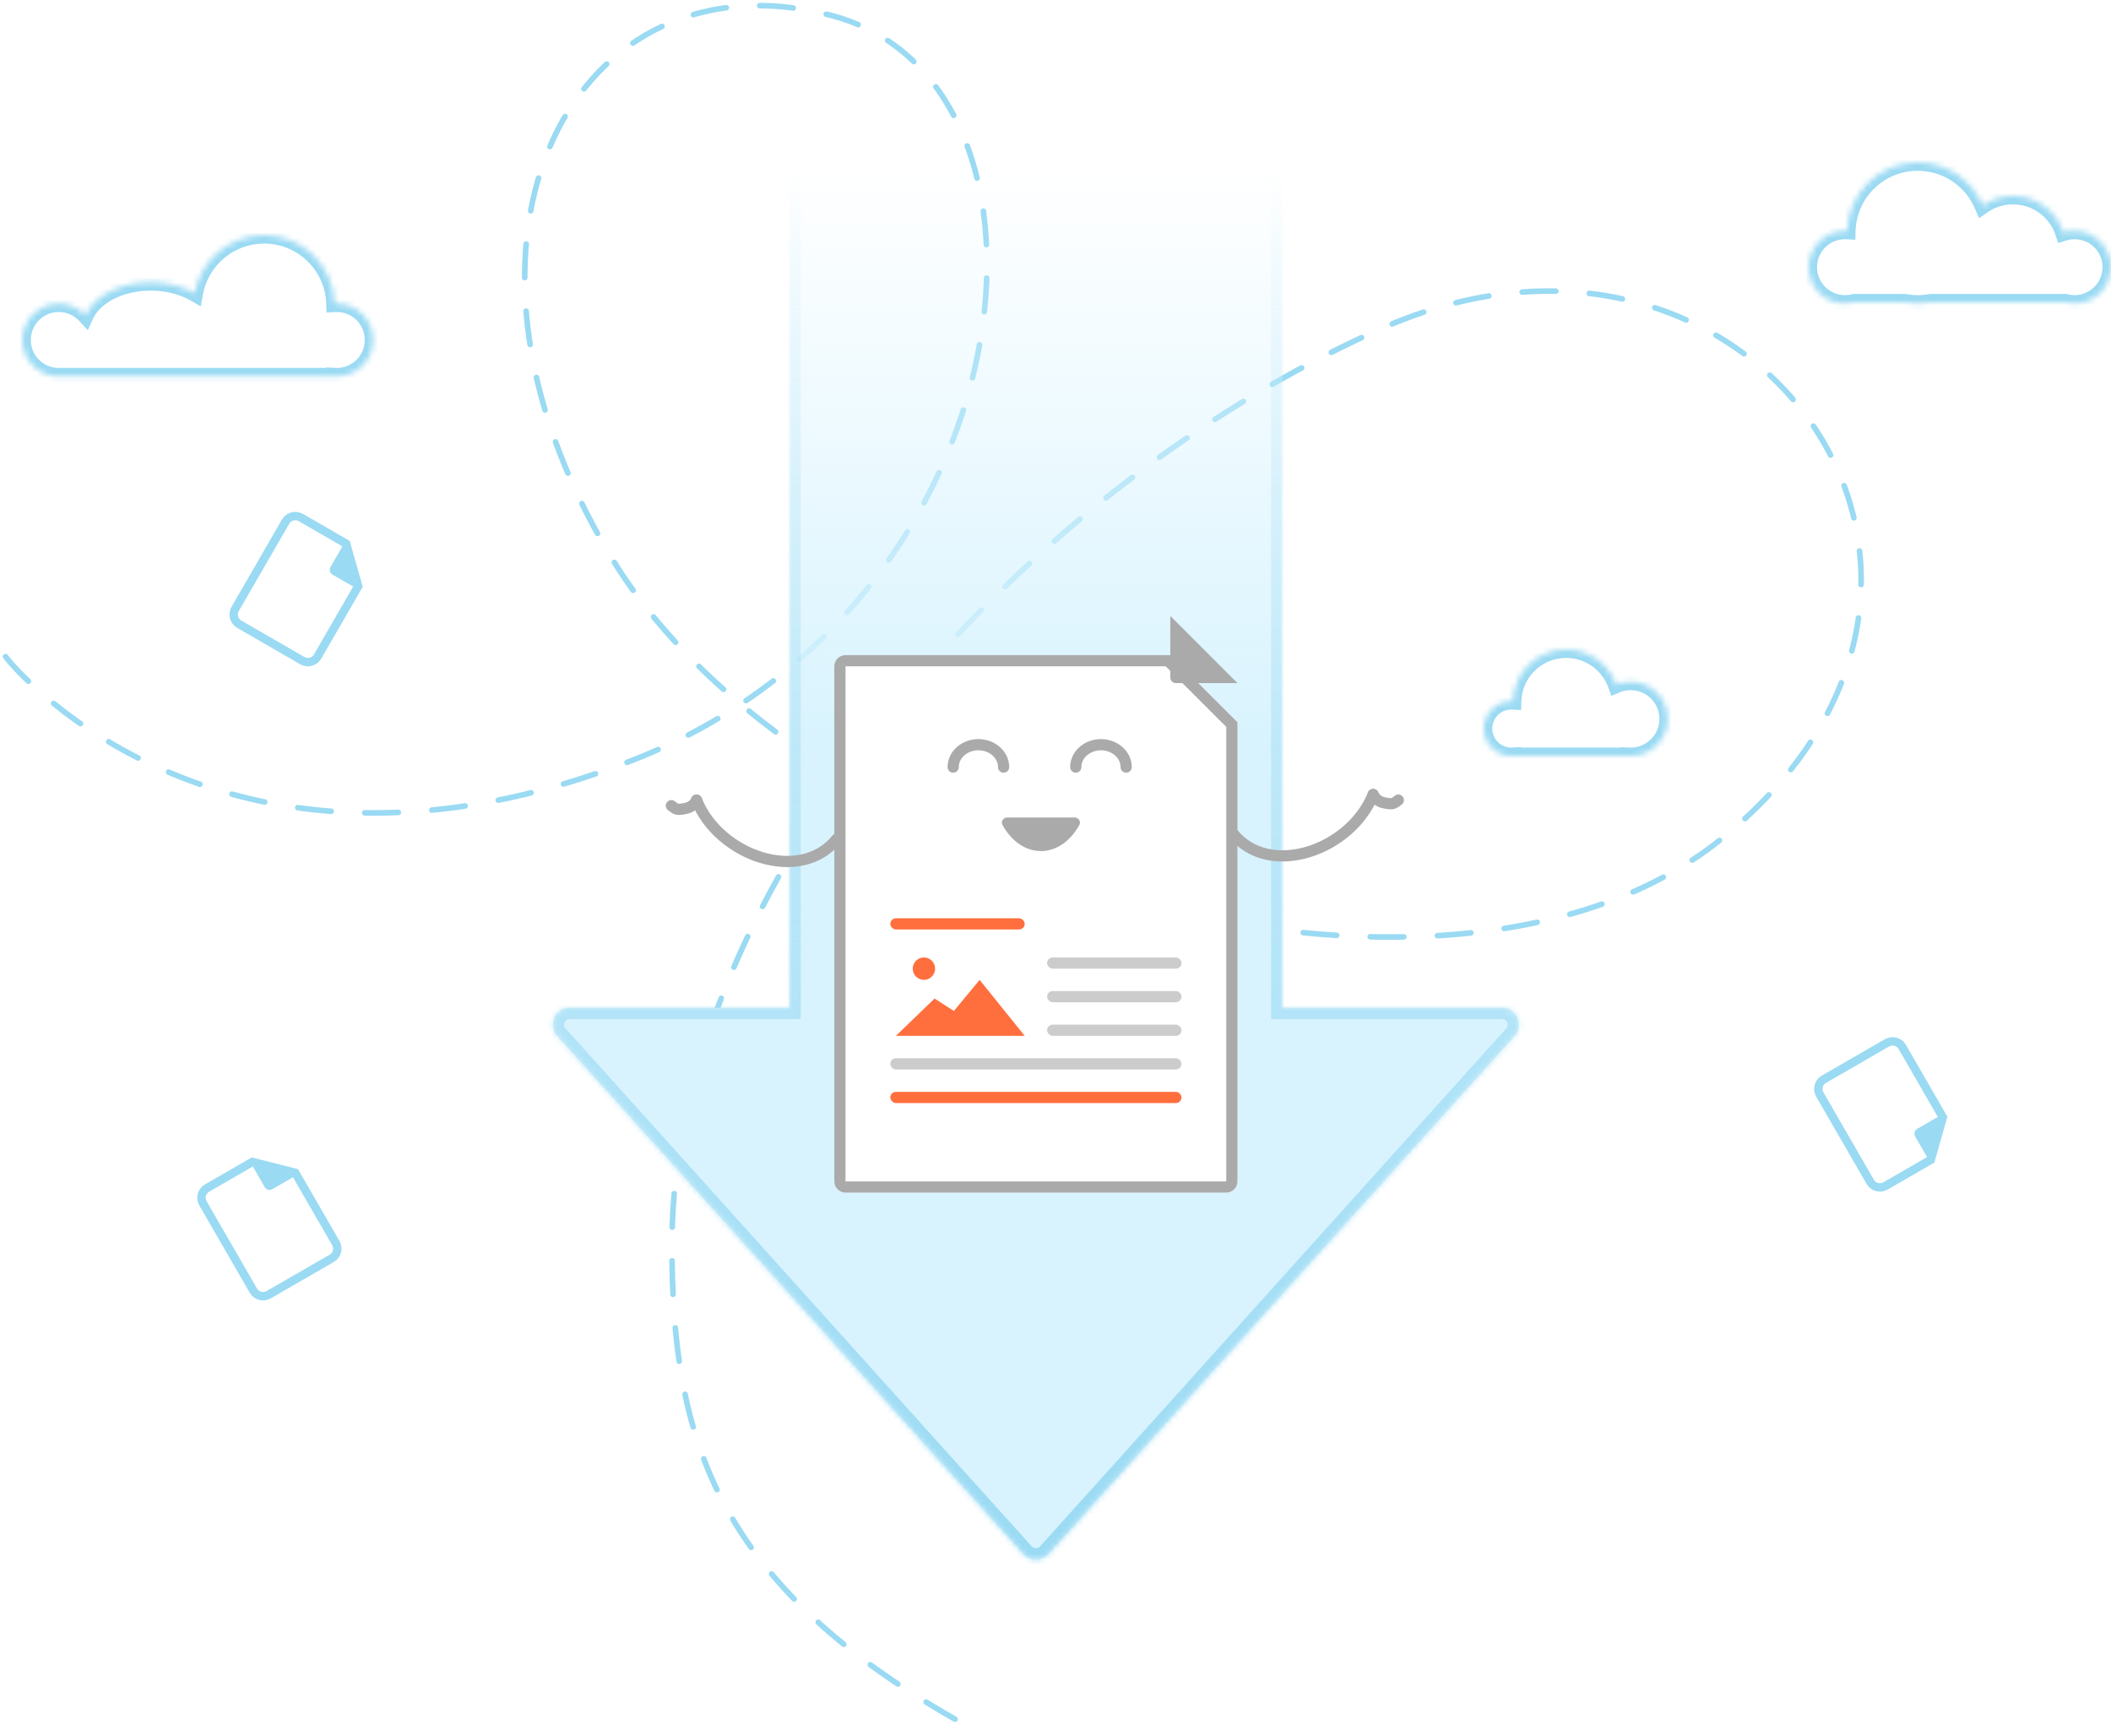 <svg width="377" height="310" viewBox="0 0 377 310" fill="none" xmlns="http://www.w3.org/2000/svg">
<path d="M1 117.267C3.5 120.767 41.5 163.767 113 135.767C184.5 107.767 194 14.767 148.5 2.767C103 -9.233 74.5 41.767 109 99.266C143.5 156.767 258.172 189.739 307.5 149.767C365.5 102.767 312.5 29.267 246.5 58.767C180.5 88.266 120 158.812 120 222.267C120 256.767 127.5 284 175 309.5" stroke="#9ADAF3" stroke-linecap="round" stroke-dasharray="6 6"/>
<mask id="path-2-inside-1_741_116" fill="white">
<path fill-rule="evenodd" clip-rule="evenodd" d="M144 30C142.343 30 141 31.343 141 33V180H101.736C99.139 180 97.769 183.076 99.506 185.007L182.77 277.522C183.962 278.846 186.038 278.846 187.23 277.522L270.494 185.007C272.231 183.076 270.861 180 268.264 180H229V33C229 31.343 227.657 30 226 30H144Z"/>
</mask>
<path fill-rule="evenodd" clip-rule="evenodd" d="M144 30C142.343 30 141 31.343 141 33V180H101.736C99.139 180 97.769 183.076 99.506 185.007L182.77 277.522C183.962 278.846 186.038 278.846 187.23 277.522L270.494 185.007C272.231 183.076 270.861 180 268.264 180H229V33C229 31.343 227.657 30 226 30H144Z" fill="url(#paint0_linear_741_116)"/>
<path d="M141 180V182H143V180H141ZM99.506 185.007L98.02 186.345L98.02 186.345L99.506 185.007ZM182.77 277.522L184.257 276.184V276.184L182.77 277.522ZM187.23 277.522L185.743 276.184V276.184L187.23 277.522ZM270.494 185.007L271.98 186.345L271.98 186.345L270.494 185.007ZM229 180H227V182H229V180ZM143 33C143 32.448 143.448 32 144 32V28C141.239 28 139 30.239 139 33H143ZM143 180V33H139V180H143ZM101.736 182H141V178H101.736V182ZM100.993 183.669C100.414 183.025 100.87 182 101.736 182V178C97.407 178 95.124 183.127 98.02 186.345L100.993 183.669ZM184.257 276.184L100.993 183.669L98.02 186.345L181.284 278.86L184.257 276.184ZM185.743 276.184C185.346 276.626 184.654 276.626 184.257 276.184L181.284 278.86C183.27 281.067 186.73 281.067 188.716 278.86L185.743 276.184ZM269.007 183.669L185.743 276.184L188.716 278.86L271.98 186.345L269.007 183.669ZM268.264 182C269.13 182 269.586 183.025 269.007 183.669L271.98 186.345C274.876 183.127 272.593 178 268.264 178V182ZM229 182H268.264V178H229V182ZM227 33V180H231V33H227ZM226 32C226.552 32 227 32.448 227 33H231C231 30.239 228.761 28 226 28V32ZM144 32H226V28H144V32Z" fill="url(#paint1_linear_741_116)" mask="url(#path-2-inside-1_741_116)"/>
<g filter="url(#filter0_d_741_116)">
<path d="M149 112C149 110.895 149.895 110 151 110H209L221 122V204C221 205.105 220.105 206 219 206H151C149.895 206 149 205.105 149 204V112Z" fill="white"/>
<path d="M150 112C150 111.448 150.448 111 151 111H208.586L220 122.414V204C220 204.552 219.552 205 219 205H151C150.448 205 150 204.552 150 204V112Z" stroke="#AAAAAA" stroke-width="2"/>
</g>
<rect x="187" y="171" width="24" height="2" rx="1" fill="#CCCCCC"/>
<rect x="159" y="164" width="24" height="2" rx="1" fill="#FF6F3D"/>
<rect x="187" y="177" width="24" height="2" rx="1" fill="#CCCCCC"/>
<rect x="187" y="183" width="24" height="2" rx="1" fill="#CCCCCC"/>
<rect x="159" y="189" width="52" height="2" rx="1" fill="#CCCCCC"/>
<rect x="159" y="195" width="52" height="2" rx="1" fill="#FF6F3D"/>
<path d="M166.9 178.333L160 185H183L174.95 175L170.35 180.556L166.9 178.333Z" fill="#FF6F3D"/>
<circle cx="165" cy="173" r="2" fill="#FF6F3D"/>
<path d="M209 110L221 122H210C209.448 122 209 121.552 209 121V110Z" fill="#AAAAAA"/>
<path d="M179.228 137C179.228 134.791 177.213 133 174.728 133C172.242 133 170.228 134.791 170.228 137" stroke="#AAAAAA" stroke-width="2" stroke-linecap="round"/>
<path d="M201.12 137C201.12 134.791 199.106 133 196.62 133C194.135 133 192.12 134.791 192.12 137" stroke="#AAAAAA" stroke-width="2" stroke-linecap="round"/>
<path d="M149.396 149.894C142.896 157.894 128.396 152.894 124.396 142.894" stroke="#AAAAAA" stroke-width="2" stroke-linecap="round"/>
<path d="M124.396 142.894C124.156 143.496 123.523 144.17 122.396 144.394C120.888 144.694 120.75 144.566 119.896 143.894" stroke="#AAAAAA" stroke-width="2" stroke-linecap="round"/>
<path d="M220.226 148.894C226.726 156.894 241.226 151.894 245.226 141.894" stroke="#AAAAAA" stroke-width="2" stroke-linecap="round"/>
<path d="M245.227 141.894C245.466 142.496 246.099 143.17 247.227 143.394C248.735 143.694 248.872 143.566 249.727 142.894" stroke="#AAAAAA" stroke-width="2" stroke-linecap="round"/>
<path d="M179.034 147.342C180.594 150.169 183.087 152 185.896 152C188.704 152 191.197 150.169 192.757 147.342C193.1 146.72 192.619 146 191.909 146H179.882C179.172 146 178.691 146.72 179.034 147.342Z" fill="#AAAAAA"/>
<mask id="path-22-inside-2_741_116" fill="white">
<path fill-rule="evenodd" clip-rule="evenodd" d="M290.934 135.013C291.03 135.017 291.126 135.019 291.223 135.019C294.883 135.019 297.85 132.051 297.85 128.391C297.85 124.731 294.883 121.763 291.223 121.763C290.308 121.763 289.437 121.948 288.644 122.283C287.323 118.619 283.816 116 279.696 116C274.538 116 270.339 120.107 270.191 125.23C270.094 125.224 269.997 125.221 269.899 125.221C267.193 125.221 265 127.414 265 130.12C265 132.825 267.193 135.019 269.899 135.019C269.995 135.019 270.091 135.016 270.187 135.01V135.019H290.934V135.013Z"/>
</mask>
<path fill-rule="evenodd" clip-rule="evenodd" d="M290.934 135.013C291.03 135.017 291.126 135.019 291.223 135.019C294.883 135.019 297.85 132.051 297.85 128.391C297.85 124.731 294.883 121.763 291.223 121.763C290.308 121.763 289.437 121.948 288.644 122.283C287.323 118.619 283.816 116 279.696 116C274.538 116 270.339 120.107 270.191 125.23C270.094 125.224 269.997 125.221 269.899 125.221C267.193 125.221 265 127.414 265 130.12C265 132.825 267.193 135.019 269.899 135.019C269.995 135.019 270.091 135.016 270.187 135.01V135.019H290.934V135.013Z" fill="white"/>
<path d="M290.934 135.013H289.434V133.447L290.998 133.514L290.934 135.013ZM288.644 122.283L289.228 123.665L287.77 124.281L287.233 122.792L288.644 122.283ZM270.191 125.23L271.69 125.273L271.646 126.818L270.103 126.727L270.191 125.23ZM270.187 135.01L270.1 133.513L271.687 133.421V135.01H270.187ZM270.187 135.019V136.519H268.687V135.019H270.187ZM290.934 135.019H292.434V136.519H290.934V135.019ZM290.998 133.514C291.073 133.517 291.148 133.519 291.223 133.519V136.519C291.105 136.519 290.987 136.516 290.87 136.511L290.998 133.514ZM291.223 133.519C294.055 133.519 296.35 131.223 296.35 128.391H299.35C299.35 132.88 295.712 136.519 291.223 136.519V133.519ZM296.35 128.391C296.35 125.559 294.055 123.263 291.223 123.263V120.263C295.712 120.263 299.35 123.902 299.35 128.391H296.35ZM291.223 123.263C290.512 123.263 289.839 123.407 289.228 123.665L288.06 120.902C289.034 120.49 290.104 120.263 291.223 120.263V123.263ZM287.233 122.792C286.12 119.704 283.163 117.5 279.696 117.5V114.5C284.468 114.5 288.527 117.535 290.055 121.775L287.233 122.792ZM279.696 117.5C275.352 117.5 271.815 120.959 271.69 125.273L268.691 125.186C268.863 119.255 273.724 114.5 279.696 114.5V117.5ZM270.103 126.727C270.035 126.723 269.967 126.721 269.899 126.721V123.721C270.026 123.721 270.153 123.725 270.279 123.732L270.103 126.727ZM269.899 126.721C268.022 126.721 266.5 128.243 266.5 130.12H263.5C263.5 126.586 266.365 123.721 269.899 123.721V126.721ZM266.5 130.12C266.5 131.997 268.022 133.519 269.899 133.519V136.519C266.365 136.519 263.5 133.654 263.5 130.12H266.5ZM269.899 133.519C269.966 133.519 270.033 133.517 270.1 133.513L270.273 136.508C270.149 136.515 270.024 136.519 269.899 136.519V133.519ZM271.687 135.01V135.019H268.687V135.01H271.687ZM270.187 133.519H290.934V136.519H270.187V133.519ZM289.434 135.019V135.013H292.434V135.019H289.434Z" fill="#9ADAF3" mask="url(#path-22-inside-2_741_116)"/>
<mask id="path-24-inside-3_741_116" fill="white">
<path fill-rule="evenodd" clip-rule="evenodd" d="M47.204 67.211C47.191 67.211 47.178 67.211 47.164 67.211C47.151 67.211 47.138 67.211 47.125 67.211H10.505C10.501 67.211 10.498 67.211 10.494 67.211C10.49 67.211 10.486 67.211 10.482 67.211H9.348V67.11C6.308 66.569 4 63.913 4 60.717C4 57.131 6.907 54.223 10.494 54.223C12.372 54.223 14.065 55.021 15.25 56.296C16.803 52.882 21.44 50.404 26.919 50.404C29.902 50.404 32.636 51.138 34.758 52.359C35.818 46.469 40.969 42 47.164 42C54.002 42 59.568 47.444 59.764 54.235C59.892 54.227 60.022 54.223 60.151 54.223C63.738 54.223 66.645 57.131 66.645 60.717C66.645 64.303 63.738 67.211 60.151 67.211C60.023 67.211 59.896 67.207 59.77 67.2V67.211H47.204Z"/>
</mask>
<path fill-rule="evenodd" clip-rule="evenodd" d="M47.204 67.211C47.191 67.211 47.178 67.211 47.164 67.211C47.151 67.211 47.138 67.211 47.125 67.211H10.505C10.501 67.211 10.498 67.211 10.494 67.211C10.49 67.211 10.486 67.211 10.482 67.211H9.348V67.11C6.308 66.569 4 63.913 4 60.717C4 57.131 6.907 54.223 10.494 54.223C12.372 54.223 14.065 55.021 15.25 56.296C16.803 52.882 21.44 50.404 26.919 50.404C29.902 50.404 32.636 51.138 34.758 52.359C35.818 46.469 40.969 42 47.164 42C54.002 42 59.568 47.444 59.764 54.235C59.892 54.227 60.022 54.223 60.151 54.223C63.738 54.223 66.645 57.131 66.645 60.717C66.645 64.303 63.738 67.211 60.151 67.211C60.023 67.211 59.896 67.207 59.77 67.2V67.211H47.204Z" fill="white"/>
<path d="M47.204 67.211V65.711L47.199 65.711L47.204 67.211ZM47.125 67.211L47.129 65.711H47.125V67.211ZM10.505 67.211V65.711L10.503 65.711L10.505 67.211ZM10.482 67.211L10.485 65.711H10.482V67.211ZM9.348 67.211H7.848V68.711H9.348V67.211ZM9.348 67.11H10.848V65.853L9.611 65.633L9.348 67.11ZM15.25 56.296L14.152 57.318L15.684 58.966L16.616 56.917L15.25 56.296ZM34.758 52.359L34.011 53.659L35.858 54.722L36.235 52.625L34.758 52.359ZM59.764 54.235L58.265 54.278L58.31 55.823L59.852 55.732L59.764 54.235ZM59.77 67.2L59.857 65.702L58.27 65.61V67.2H59.77ZM59.77 67.211V68.711H61.27V67.211H59.77ZM47.164 68.711C47.179 68.711 47.194 68.711 47.209 68.711L47.199 65.711C47.188 65.711 47.176 65.711 47.164 65.711V68.711ZM47.12 68.711C47.135 68.711 47.15 68.711 47.164 68.711V65.711C47.153 65.711 47.141 65.711 47.129 65.711L47.12 68.711ZM47.125 65.711H10.505V68.711H47.125V65.711ZM10.494 68.711C10.498 68.711 10.503 68.711 10.507 68.711L10.503 65.711C10.499 65.711 10.496 65.711 10.494 65.711V68.711ZM10.48 68.711C10.484 68.711 10.489 68.711 10.494 68.711V65.711C10.491 65.711 10.488 65.711 10.485 65.711L10.48 68.711ZM10.482 65.711H9.348V68.711H10.482V65.711ZM10.848 67.211V67.11H7.848V67.211H10.848ZM2.5 60.717C2.5 64.652 5.342 67.921 9.085 68.587L9.611 65.633C7.274 65.217 5.5 63.173 5.5 60.717H2.5ZM10.494 52.723C6.079 52.723 2.5 56.302 2.5 60.717H5.5C5.5 57.959 7.736 55.723 10.494 55.723V52.723ZM16.349 55.275C14.891 53.707 12.806 52.723 10.494 52.723V55.723C11.938 55.723 13.238 56.335 14.152 57.318L16.349 55.275ZM26.919 48.904C21.102 48.904 15.77 51.53 13.885 55.675L16.616 56.917C17.837 54.233 21.779 51.904 26.919 51.904V48.904ZM35.506 51.059C33.136 49.695 30.14 48.904 26.919 48.904V51.904C29.665 51.904 32.137 52.581 34.011 53.659L35.506 51.059ZM47.164 40.5C40.23 40.5 34.468 45.502 33.282 52.094L36.235 52.625C37.168 47.437 41.708 43.5 47.164 43.5V40.5ZM61.264 54.191C61.044 46.592 54.816 40.5 47.164 40.5V43.5C53.188 43.5 58.092 48.297 58.265 54.278L61.264 54.191ZM60.151 52.723C59.992 52.723 59.834 52.728 59.676 52.737L59.852 55.732C59.951 55.726 60.051 55.723 60.151 55.723V52.723ZM68.145 60.717C68.145 56.302 64.566 52.723 60.151 52.723V55.723C62.909 55.723 65.145 57.959 65.145 60.717H68.145ZM60.151 68.711C64.566 68.711 68.145 65.132 68.145 60.717H65.145C65.145 63.475 62.909 65.711 60.151 65.711V68.711ZM59.683 68.697C59.838 68.706 59.994 68.711 60.151 68.711V65.711C60.052 65.711 59.954 65.708 59.857 65.702L59.683 68.697ZM58.27 67.2V67.211H61.27V67.2H58.27ZM59.77 65.711H47.204V68.711H59.77V65.711Z" fill="#9ADAF3" mask="url(#path-24-inside-3_741_116)"/>
<mask id="path-26-inside-4_741_116" fill="white">
<path fill-rule="evenodd" clip-rule="evenodd" d="M368.846 54C369.372 54.138 369.925 54.211 370.494 54.211C374.08 54.211 376.987 51.303 376.987 47.717C376.987 44.131 374.08 41.223 370.494 41.223C369.808 41.223 369.146 41.33 368.526 41.527C367.278 37.736 363.708 35 359.5 35C357.49 35 355.626 35.624 354.092 36.689C352.176 32.17 347.698 29 342.481 29C335.643 29 330.077 34.444 329.881 41.235C329.753 41.227 329.624 41.223 329.494 41.223C325.907 41.223 323 44.131 323 47.717C323 51.303 325.907 54.211 329.494 54.211C330.063 54.211 330.615 54.138 331.141 54H340.172C340.921 54.139 341.692 54.211 342.481 54.211C343.269 54.211 344.041 54.139 344.789 54H359.5H368.846Z"/>
</mask>
<path fill-rule="evenodd" clip-rule="evenodd" d="M368.846 54C369.372 54.138 369.925 54.211 370.494 54.211C374.08 54.211 376.987 51.303 376.987 47.717C376.987 44.131 374.08 41.223 370.494 41.223C369.808 41.223 369.146 41.33 368.526 41.527C367.278 37.736 363.708 35 359.5 35C357.49 35 355.626 35.624 354.092 36.689C352.176 32.17 347.698 29 342.481 29C335.643 29 330.077 34.444 329.881 41.235C329.753 41.227 329.624 41.223 329.494 41.223C325.907 41.223 323 44.131 323 47.717C323 51.303 325.907 54.211 329.494 54.211C330.063 54.211 330.615 54.138 331.141 54H340.172C340.921 54.139 341.692 54.211 342.481 54.211C343.269 54.211 344.041 54.139 344.789 54H359.5H368.846Z" fill="white"/>
<path d="M368.846 54V52.5H369.039L369.226 52.549L368.846 54ZM368.526 41.527L368.98 42.957L367.565 43.406L367.101 41.996L368.526 41.527ZM354.092 36.689L354.947 37.921L353.431 38.973L352.711 37.274L354.092 36.689ZM329.881 41.235L331.38 41.278L331.336 42.823L329.793 42.732L329.881 41.235ZM331.141 54L330.762 52.549L330.948 52.5H331.141V54ZM340.172 54V52.5H340.31L340.445 52.525L340.172 54ZM344.789 54L344.516 52.525L344.652 52.5H344.789V54ZM369.226 52.549C369.629 52.654 370.054 52.711 370.494 52.711V55.711C369.795 55.711 369.116 55.621 368.467 55.451L369.226 52.549ZM370.494 52.711C373.252 52.711 375.487 50.475 375.487 47.717H378.487C378.487 52.132 374.909 55.711 370.494 55.711V52.711ZM375.487 47.717C375.487 44.959 373.252 42.723 370.494 42.723V39.723C374.909 39.723 378.487 43.302 378.487 47.717H375.487ZM370.494 42.723C369.964 42.723 369.455 42.806 368.98 42.957L368.071 40.097C368.837 39.854 369.652 39.723 370.494 39.723V42.723ZM367.101 41.996C366.049 38.802 363.042 36.5 359.5 36.5V33.5C364.375 33.5 368.506 36.67 369.95 41.058L367.101 41.996ZM359.5 36.5C357.806 36.5 356.238 37.025 354.947 37.921L353.237 35.456C355.014 34.223 357.175 33.5 359.5 33.5V36.5ZM352.711 37.274C351.021 33.29 347.075 30.5 342.481 30.5V27.5C348.322 27.5 353.33 31.05 355.473 36.103L352.711 37.274ZM342.481 30.5C336.457 30.5 331.553 35.297 331.38 41.278L328.381 41.191C328.601 33.592 334.829 27.5 342.481 27.5V30.5ZM329.793 42.732C329.694 42.726 329.594 42.723 329.494 42.723V39.723C329.653 39.723 329.811 39.728 329.969 39.737L329.793 42.732ZM329.494 42.723C326.736 42.723 324.5 44.959 324.5 47.717H321.5C321.5 43.302 325.079 39.723 329.494 39.723V42.723ZM324.5 47.717C324.5 50.475 326.736 52.711 329.494 52.711V55.711C325.079 55.711 321.5 52.132 321.5 47.717H324.5ZM329.494 52.711C329.934 52.711 330.359 52.654 330.762 52.549L331.521 55.451C330.872 55.621 330.192 55.711 329.494 55.711V52.711ZM331.141 52.5H340.172V55.5H331.141V52.5ZM340.445 52.525C341.104 52.647 341.784 52.711 342.481 52.711V55.711C341.6 55.711 340.737 55.63 339.899 55.475L340.445 52.525ZM342.481 52.711C343.177 52.711 343.858 52.647 344.516 52.525L345.062 55.475C344.224 55.63 343.361 55.711 342.481 55.711V52.711ZM344.789 52.5H359.5V55.5H344.789V52.5ZM359.5 52.5H368.846V55.5H359.5V52.5Z" fill="#9ADAF3" mask="url(#path-26-inside-4_741_116)"/>
<path d="M36.25 214.915C35.698 213.959 36.026 212.735 36.982 212.183L45.065 207.516L52.722 209.446L59.972 222.004C60.525 222.96 60.197 224.183 59.24 224.736L47.982 231.236C47.026 231.788 45.802 231.46 45.25 230.504L36.25 214.915Z" fill="white" stroke="#9ADAF3" stroke-width="1.5"/>
<path d="M44.714 207.575L44.959 207L53.156 209.196L53.081 209.817L48.642 212.379C48.164 212.655 47.552 212.491 47.276 212.013L44.714 207.575Z" fill="#9ADAF3"/>
<path d="M51 93.165C51.552 92.209 52.776 91.881 53.732 92.433L61.815 97.1L63.972 104.696L56.722 117.254C56.17 118.21 54.947 118.538 53.99 117.986L42.732 111.486C41.776 110.933 41.448 109.71 42 108.754L51 93.165Z" fill="white" stroke="#9ADAF3" stroke-width="1.5"/>
<path d="M61.589 96.825L62.209 96.75L64.406 104.946L63.831 105.192L59.392 102.629C58.914 102.353 58.75 101.741 59.026 101.263L61.589 96.825Z" fill="#9ADAF3"/>
<path d="M334 211.07C334.552 212.027 335.775 212.355 336.732 211.802L344.815 207.136L346.972 199.539L339.722 186.982C339.17 186.025 337.947 185.697 336.99 186.25L325.732 192.75C324.775 193.302 324.448 194.525 325 195.482L334 211.07Z" fill="white" stroke="#9ADAF3" stroke-width="1.5"/>
<path d="M344.589 207.411L345.209 207.485L347.405 199.289L346.831 199.044L342.392 201.606C341.914 201.882 341.75 202.494 342.026 202.972L344.589 207.411Z" fill="#9ADAF3"/>
<defs>
<filter id="filter0_d_741_116" x="134" y="102" width="102" height="126" filterUnits="userSpaceOnUse" color-interpolation-filters="sRGB">
<feFlood flood-opacity="0" result="BackgroundImageFix"/>
<feColorMatrix in="SourceAlpha" type="matrix" values="0 0 0 0 0 0 0 0 0 0 0 0 0 0 0 0 0 0 127 0" result="hardAlpha"/>
<feOffset dy="7"/>
<feGaussianBlur stdDeviation="7.5"/>
<feColorMatrix type="matrix" values="0 0 0 0 0.377 0 0 0 0 0.658 0 0 0 0 0.767 0 0 0 0.24 0"/>
<feBlend mode="normal" in2="BackgroundImageFix" result="effect1_dropShadow_741_116"/>
<feBlend mode="normal" in="SourceGraphic" in2="effect1_dropShadow_741_116" result="shape"/>
</filter>
<linearGradient id="paint0_linear_741_116" x1="185" y1="30" x2="185" y2="278.515" gradientUnits="userSpaceOnUse">
<stop stop-color="#D9F4FF" stop-opacity="0"/>
<stop offset="0.416" stop-color="#D8F3FE"/>
</linearGradient>
<linearGradient id="paint1_linear_741_116" x1="185" y1="30" x2="185" y2="278.515" gradientUnits="userSpaceOnUse">
<stop stop-color="#9ADAF3" stop-opacity="0"/>
<stop offset="1" stop-color="#9ADAF3"/>
</linearGradient>
</defs>
</svg>
